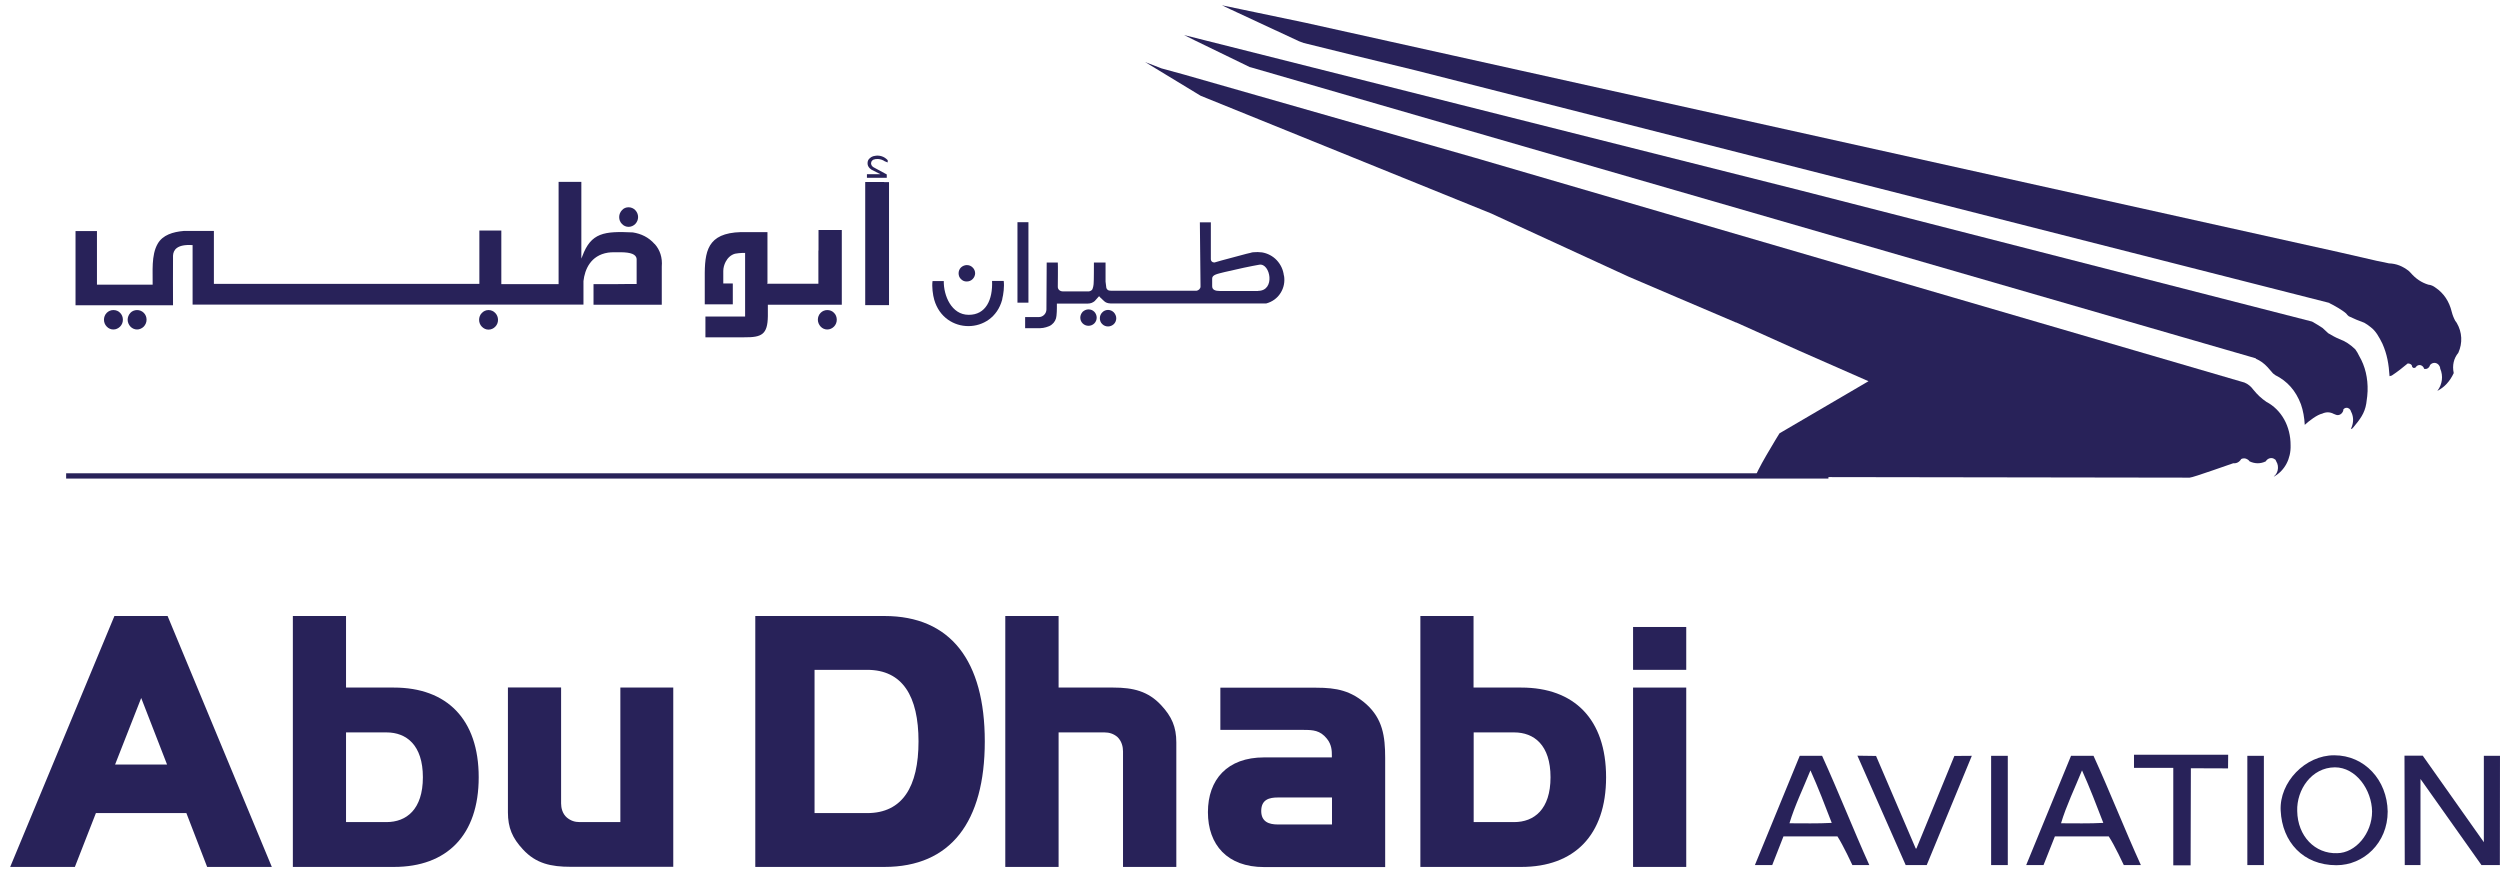 <svg width="189" height="66" viewBox="0 0 189 66" fill="none" xmlns="http://www.w3.org/2000/svg">
<path d="M62.54 23.44C62.35 23.44 62.17 23.52 62.04 23.65C61.9 23.79 61.83 23.98 61.83 24.17C61.83 24.36 61.91 24.55 62.04 24.69C62.17 24.83 62.35 24.91 62.54 24.91C62.73 24.91 62.91 24.83 63.05 24.69C63.19 24.55 63.26 24.36 63.26 24.17C63.26 23.98 63.19 23.78 63.05 23.65C62.92 23.51 62.74 23.44 62.54 23.44Z" fill="#282259"/>
<path d="M49.49 18.45C49.03 17.93 48.47 17.67 47.84 17.57C45.68 17.47 44.68 17.58 44.02 19.38C43.99 19.46 43.95 19.55 43.95 19.55C43.95 19.55 43.95 19.23 43.95 19.08C43.95 17.31 43.95 15.53 43.95 13.75H42.23V18.68C42.23 18.68 42.23 18.95 42.23 19.23V21.22V21.48H40.7H38.38H38.13H37.9V17.43H36.24V21.37V21.46H16.17V17.46H13.89C13.08 17.53 12.3 17.76 11.92 18.43C11.42 19.29 11.56 20.59 11.54 21.44C11.54 21.47 11.54 21.49 11.54 21.52H7.33V17.47H5.71V23.08H13.08V22.88C13.08 22.88 13.07 19.72 13.08 19.49C13.08 19.43 13.08 19.38 13.08 19.33C13.1 18.91 13.36 18.45 14.56 18.53V23.03H34.64H34.65H34.36H34.49H43.91C44.12 23.03 44.11 23.03 44.11 23.03V21.25C44.21 20.37 44.65 19.31 45.96 19.1C46.1 19.08 46.25 19.07 46.4 19.07H46.5C46.5 19.07 46.73 19.07 46.96 19.07C47.68 19.08 48.09 19.22 48.13 19.57V21.47C48.13 21.47 46.64 21.47 46.53 21.48H44.87V23.04H46.54H46.43H49.98H50.03V20.15C50.09 19.47 49.89 18.89 49.5 18.45M61.87 18.95V21.45H58.07L58.02 21.48V17.55H57.92C57.92 17.55 57.18 17.55 56.53 17.55C53.65 17.45 53.3 18.73 53.28 20.62V23.01H55.38H55.4V21.44L55.38 21.43H54.68V20.49C54.68 20.25 54.75 20 54.86 19.79C55.01 19.5 55.25 19.27 55.57 19.18C55.94 19.11 56.33 19.12 56.33 19.12V23.93H53.33V25.5C54.27 25.5 55.2 25.5 56.14 25.5C56.19 25.5 56.23 25.5 56.27 25.5C57.59 25.51 58.03 25.29 58.05 23.9C58.05 23.53 58.05 23.16 58.05 23.16V23.04H63.64V17.39H61.88V18.93L61.87 18.95ZM66.84 13.76H65.41V23.07H67.21V13.77H66.85L66.84 13.76ZM67.02 13.18L66.99 13.16L66.03 12.64C65.92 12.57 65.85 12.46 65.85 12.33C65.85 12.3 65.87 12.27 65.88 12.24V12.21C65.92 12.15 65.97 12.1 66.03 12.07C66.14 12.03 66.26 12.01 66.38 12.02C66.56 12.03 66.74 12.09 66.9 12.2H66.91L67 12.24L67.11 12.28V12.11L67.08 12.08C66.84 11.83 66.49 11.72 66.16 11.78C65.95 11.8 65.77 11.91 65.65 12.08C65.61 12.14 65.6 12.22 65.59 12.28C65.57 12.45 65.63 12.61 65.76 12.73C65.8 12.76 65.84 12.8 65.89 12.83L66.56 13.17H65.54V13.44H67.04V13.18H67.02ZM36.93 23.44C36.74 23.44 36.56 23.52 36.43 23.66C36.29 23.79 36.22 23.99 36.22 24.18C36.22 24.37 36.29 24.56 36.43 24.7C36.57 24.84 36.74 24.92 36.93 24.92C37.12 24.92 37.31 24.84 37.44 24.7C37.58 24.56 37.65 24.38 37.65 24.18C37.65 23.98 37.57 23.79 37.44 23.66C37.31 23.52 37.13 23.44 36.93 23.44ZM47.52 17.15C47.71 17.15 47.89 17.07 48.03 16.93C48.16 16.79 48.24 16.61 48.24 16.41C48.24 16.21 48.16 16.03 48.03 15.89C47.9 15.75 47.71 15.67 47.52 15.67C47.33 15.67 47.15 15.74 47.02 15.89C46.89 16.03 46.81 16.21 46.81 16.41C46.81 16.61 46.88 16.79 47.02 16.93C47.15 17.07 47.33 17.15 47.52 17.15ZM10.36 23.44C10.17 23.44 9.98 23.52 9.86 23.65C9.73 23.79 9.65 23.98 9.65 24.17C9.65 24.36 9.73 24.55 9.86 24.69C9.99 24.83 10.18 24.91 10.36 24.91C10.54 24.91 10.73 24.83 10.87 24.69C11 24.55 11.08 24.37 11.08 24.17C11.08 23.97 11.01 23.79 10.87 23.65C10.73 23.51 10.55 23.44 10.36 23.44ZM8.57 23.44C8.38 23.44 8.2 23.52 8.07 23.65C7.93 23.79 7.86 23.98 7.86 24.17C7.86 24.36 7.93 24.55 8.07 24.69C8.2 24.83 8.38 24.91 8.57 24.91C8.76 24.91 8.94 24.83 9.08 24.69C9.22 24.55 9.29 24.37 9.29 24.17C9.29 23.97 9.22 23.79 9.08 23.65C8.95 23.51 8.77 23.44 8.57 23.44Z" fill="#282259"/>
<path d="M77.76 16.8H76.92V22.88H77.75C77.75 21.45 77.75 18.15 77.75 16.8" fill="#282259"/>
<path d="M82.29 23.39C82.13 23.39 81.97 23.46 81.85 23.57C81.74 23.69 81.67 23.85 81.67 24.01C81.67 24.18 81.73 24.33 81.85 24.45C81.97 24.57 82.13 24.63 82.29 24.63C82.45 24.63 82.61 24.57 82.73 24.45C82.85 24.33 82.91 24.17 82.91 24.01C82.91 23.85 82.84 23.68 82.73 23.57C82.61 23.45 82.46 23.39 82.29 23.39Z" fill="#282259"/>
<path d="M73.09 20.04C72.93 20.04 72.77 20.11 72.65 20.22C72.53 20.34 72.47 20.5 72.47 20.66C72.47 20.83 72.53 20.99 72.65 21.1C72.77 21.22 72.92 21.29 73.09 21.28C73.26 21.28 73.41 21.22 73.53 21.1C73.65 20.98 73.72 20.82 73.72 20.66C73.72 20.5 73.65 20.33 73.53 20.22C73.41 20.1 73.26 20.04 73.09 20.04Z" fill="#282259"/>
<path d="M83.769 23.43C83.609 23.43 83.449 23.49 83.329 23.62C83.209 23.74 83.149 23.89 83.149 24.06C83.149 24.23 83.209 24.39 83.329 24.5C83.449 24.62 83.599 24.68 83.769 24.68C83.939 24.68 84.089 24.61 84.209 24.5C84.329 24.38 84.389 24.22 84.389 24.06C84.389 23.9 84.319 23.74 84.209 23.62C84.089 23.5 83.939 23.43 83.769 23.43Z" fill="#282259"/>
<path d="M75.76 22.67C75.86 22.3 75.79 22.56 75.76 22.65C75.76 22.65 75.76 22.67 75.76 22.68" fill="#282259"/>
<path d="M75.88 21.24H75C75.06 22.66 74.53 23.81 73.23 23.8C71.93 23.8 71.33 22.34 71.35 21.25H70.5C70.44 21.66 70.52 22.3 70.63 22.67C71.4 25.32 75.04 25.31 75.76 22.67C75.76 22.67 75.76 22.67 75.76 22.64C75.86 22.27 75.94 21.65 75.88 21.23" fill="#282259"/>
<path d="M95.11 22H92.24C91.87 22 91.64 21.91 91.64 21.64V21.06C91.64 20.77 92.02 20.71 92.57 20.57C93.49 20.35 94.62 20.11 95.21 20.01C96.04 19.88 96.44 21.99 95.11 21.99M97.06 20.83C97.01 20.39 96.82 19.99 96.52 19.67C96.23 19.36 95.83 19.15 95.41 19.08C95.19 19.05 94.97 19.05 94.75 19.07C94.68 19.07 94.62 19.09 94.56 19.11C94.45 19.13 94.33 19.16 94.22 19.19C93.6 19.35 92.97 19.52 92.35 19.69L91.83 19.84C91.83 19.84 91.79 19.84 91.77 19.84C91.71 19.84 91.65 19.81 91.61 19.77C91.56 19.72 91.54 19.66 91.54 19.6V16.81H90.71L90.76 21.63V21.67C90.76 21.75 90.72 21.82 90.66 21.88C90.61 21.93 90.53 21.97 90.46 21.98H84.08C83.98 21.98 83.88 21.98 83.78 21.94C83.69 21.89 83.63 21.79 83.63 21.69L83.58 21.29V19.85H82.7C82.7 19.95 82.7 21.3 82.68 21.41C82.68 21.53 82.63 21.85 82.54 21.93C82.48 21.98 82.4 22.02 82.33 22.03H80.36C80.14 22.03 79.96 21.89 79.97 21.67C79.97 21.66 79.99 19.94 79.97 19.85H79.13L79.11 23.39C79.11 23.54 79.05 23.69 78.94 23.8C78.83 23.91 78.69 23.97 78.54 23.97H77.5V24.81H78.64C78.79 24.81 78.93 24.78 79.08 24.74C79.16 24.72 79.24 24.69 79.31 24.66C79.38 24.63 79.45 24.59 79.51 24.54C79.72 24.38 79.85 24.14 79.87 23.87C79.89 23.68 79.9 23.48 79.9 23.29V23.09C79.9 23.09 79.9 23 79.9 22.95H82.24H82.25C82.44 22.95 82.62 22.88 82.76 22.76L83.09 22.39L83.21 22.52L83.27 22.57L83.36 22.66C83.5 22.77 83.58 22.97 84.14 22.94C84.31 22.94 84.65 22.94 84.65 22.94H95.37H95.58H95.73C96.18 22.82 96.57 22.54 96.81 22.15C97.06 21.76 97.15 21.29 97.07 20.83" fill="#282259"/>
<path d="M10.67 52.78L8.7 57.8H12.63L10.68 52.78H10.67ZM0.77 65.54L8.65 46.57H12.67L20.55 65.54H15.66L14.09 61.47H7.25L5.66 65.54H0.76H0.77Z" fill="#282259"/>
<path d="M26.16 55.37V62.15H29.22C30.72 62.15 31.97 61.2 31.97 58.76C31.97 56.32 30.72 55.37 29.22 55.37H26.16ZM22.14 65.54V46.57H26.16V51.98H29.78C33.78 51.98 36.19 54.37 36.19 58.76C36.19 63.15 33.78 65.54 29.78 65.54H22.14Z" fill="#282259"/>
<path d="M42.419 60.74C42.419 61.08 42.519 61.52 42.859 61.81C43.149 62.05 43.459 62.15 43.819 62.15H46.899V51.98H50.899V65.53H43.149C41.659 65.53 40.519 65.29 39.529 64.21C38.739 63.36 38.399 62.58 38.399 61.41V51.97H42.419V60.72V60.74Z" fill="#282259"/>
<path d="M61.58 61.47H65.56C68.23 61.47 69.44 59.47 69.44 56.05C69.44 52.63 68.23 50.64 65.56 50.64H61.58V61.47ZM57.1 46.57H66.86C71.87 46.57 74.45 49.96 74.45 56.05C74.45 62.14 71.87 65.54 66.86 65.54H57.1V46.57Z" fill="#282259"/>
<path d="M80.03 55.37V65.54H76V46.57H80.03V51.98H84.17C85.66 51.98 86.8 52.25 87.79 53.32C88.58 54.17 88.93 54.95 88.93 56.13V65.54H84.9V56.81C84.9 56.47 84.81 56.03 84.47 55.71C84.18 55.47 83.86 55.37 83.5 55.37H80.03Z" fill="#282259"/>
<path d="M100.699 62.34V60.29H96.599C95.979 60.29 95.349 60.43 95.349 61.31C95.349 62.14 95.949 62.33 96.599 62.33H100.699V62.34ZM92.259 55.18V51.99H99.509C101.049 51.99 102.139 52.21 103.319 53.26C104.519 54.36 104.719 55.65 104.719 57.29V65.55H95.559C92.789 65.55 91.319 63.87 91.319 61.4C91.319 58.93 92.789 57.26 95.559 57.26H100.689V57.11C100.689 56.8 100.689 56.3 100.309 55.84C99.799 55.21 99.269 55.18 98.529 55.18H92.259Z" fill="#282259"/>
<path d="M111.41 55.37V62.15H114.47C115.97 62.15 117.22 61.2 117.22 58.76C117.22 56.32 115.97 55.37 114.47 55.37H111.41ZM107.38 65.54V46.57H111.4V51.98H115.01C119.01 51.98 121.42 54.37 121.42 58.76C121.42 63.15 119.01 65.54 115.01 65.54H107.37H107.38Z" fill="#282259"/>
<path d="M127.48 65.54H123.46V51.98H127.48V65.54ZM127.48 50.64H123.46V47.4H127.48V50.64Z" fill="#282259"/>
<path d="M135.28 62.24C136.3 62.24 137.43 62.27 138.48 62.21C137.97 60.88 137.45 59.53 136.87 58.24C136.33 59.58 135.68 60.91 135.28 62.25M137.75 57.14C138.99 59.86 140.1 62.69 141.32 65.4H140.04C140.04 65.4 139.34 63.89 138.91 63.23H134.83L133.98 65.4H132.67L136.06 57.14H137.75Z" fill="#282259"/>
<path d="M141.83 57.15L144.83 64.15H144.88L147.75 57.15L149.07 57.14L145.66 65.4H144.07L140.42 57.13L141.83 57.15Z" fill="#282259"/>
<path d="M151.789 57.14H150.529V65.4H151.789V57.14Z" fill="#282259"/>
<path d="M155.81 62.24C156.82 62.24 157.96 62.27 159.01 62.21C158.5 60.88 157.98 59.53 157.4 58.24C156.86 59.58 156.21 60.91 155.81 62.25M158.27 57.14C159.51 59.86 160.62 62.69 161.85 65.4H160.56C160.56 65.4 159.86 63.89 159.42 63.23H155.35L154.49 65.4H153.18L156.57 57.14H158.26H158.27Z" fill="#282259"/>
<path d="M168.45 57.06L168.44 58.09L165.63 58.08L165.61 65.42H164.3V58.05H161.33V57.06H168.45Z" fill="#282259"/>
<path d="M171.149 57.14H169.899V65.4H171.149V57.14Z" fill="#282259"/>
<path d="M173.669 61.31C173.699 63.22 175.019 64.56 176.689 64.5C178.079 64.49 179.329 63.01 179.329 61.35C179.309 59.72 178.119 58.01 176.519 58.01C174.749 58.02 173.619 59.71 173.669 61.31ZM176.629 65.41C174.119 65.41 172.529 63.65 172.419 61.28C172.309 59.14 174.279 57.09 176.469 57.1C178.759 57.1 180.469 58.97 180.509 61.35C180.509 63.74 178.679 65.41 176.639 65.41" fill="#282259"/>
<path d="M187.779 63.67V57.14H188.999L188.989 65.4H187.599L182.989 58.89V65.4H181.799L181.779 57.13H183.159L187.779 63.67Z" fill="#282259"/>
<path d="M176.1 22.9L107.06 5.33L102.29 4.17L98.56 3.25L98.21 3.12L93.46 0.91L93.03 0.71L92.38 0.4L98.69 1.72L176.9 19.08L179.69 19.72L180.24 19.83C180.37 19.86 180.49 19.88 180.6 19.91C181.17 19.93 181.64 20.12 182.11 20.49C182.16 20.53 182.2 20.57 182.24 20.62C182.63 21.07 183.06 21.36 183.58 21.52C183.79 21.54 183.96 21.62 184.13 21.75C184.74 22.16 185.16 22.78 185.35 23.57C185.41 23.81 185.5 24.04 185.62 24.26C185.67 24.31 185.7 24.37 185.74 24.43C186.14 25.12 186.18 25.93 185.85 26.67C185.5 27.09 185.38 27.63 185.5 28.19C185.5 28.19 185.5 28.2 185.5 28.21C185.21 28.83 184.81 29.27 184.25 29.56C184.25 29.55 184.27 29.54 184.28 29.53C184.64 29.05 184.72 28.42 184.48 27.87C184.48 27.75 184.42 27.65 184.34 27.56C184.16 27.38 183.88 27.39 183.71 27.6C183.65 27.82 183.45 27.94 183.26 27.88C183.24 27.79 183.19 27.72 183.12 27.67C182.96 27.54 182.73 27.59 182.62 27.78C182.58 27.8 182.53 27.82 182.49 27.82C182.46 27.82 182.44 27.8 182.42 27.79C182.4 27.77 182.38 27.76 182.36 27.74C182.36 27.63 182.3 27.55 182.2 27.51C182.15 27.49 182.08 27.47 182.02 27.48C181.61 27.82 181.26 28.1 180.82 28.39C180.82 28.39 180.66 28.44 180.65 28.44C180.59 27.53 180.47 26.79 180.11 25.98C179.86 25.48 179.62 25.03 179.22 24.73C179.06 24.6 178.9 24.49 178.74 24.4C178.32 24.25 177.97 24.1 177.57 23.91C177.5 23.86 177.44 23.79 177.37 23.7C177.11 23.46 176.43 23.07 176.11 22.92" fill="#282259"/>
<path d="M170.54 27.09L104.219 7.89L94.529 5.08H94.499L90.279 3.03L89.519 2.65L136.099 14.39L174.79 24.31C175.07 24.47 175.309 24.61 175.579 24.79C175.729 24.93 175.87 25.06 176.01 25.19C176.3 25.36 176.539 25.5 176.849 25.63C177.299 25.79 177.69 26.05 178.06 26.41C178.17 26.56 178.27 26.73 178.359 26.92C178.809 27.69 179.02 28.58 178.99 29.57C178.99 29.69 178.95 30.16 178.89 30.51C178.77 31.25 178.41 31.71 177.92 32.3C177.83 32.41 177.81 32.42 177.76 32.42H177.729C177.779 32.33 177.809 32.22 177.839 32.13C177.939 31.78 177.9 31.42 177.74 31.12C177.7 30.94 177.55 30.82 177.39 30.83C177.29 30.83 177.2 30.89 177.15 30.97V31.05C177.06 31.31 176.809 31.45 176.579 31.35C176.549 31.34 176.54 31.33 176.51 31.32C176.49 31.32 176.479 31.31 176.449 31.3C176.159 31.14 175.86 31.13 175.56 31.27C175.18 31.35 174.57 31.81 174.24 32.12C174.21 31.58 174.119 31.04 173.949 30.56C173.559 29.53 172.92 28.81 172.01 28.36C171.96 28.32 171.92 28.29 171.87 28.25C171.86 28.25 171.849 28.25 171.849 28.24C171.699 28.07 171.56 27.92 171.43 27.76C171.16 27.47 170.89 27.27 170.54 27.12" fill="#282259"/>
<path d="M131.239 24.38L126.849 22.51L123.129 20.92L113.149 16.33L112.739 16.14L90.769 7.24L86.569 4.69L87.809 5.17L89.489 5.63L111.549 11.94L169.679 28.92C169.949 29.03 170.179 29.22 170.359 29.47C170.659 29.84 170.959 30.12 171.339 30.38C172.479 30.98 173.179 32.23 173.169 33.68C173.199 34.67 172.729 35.57 171.929 36.02C171.919 36.02 171.899 36.02 171.899 36.02C172.039 35.91 172.139 35.76 172.189 35.57C172.249 35.33 172.209 35.08 172.089 34.89C172.069 34.84 172.049 34.8 172.029 34.76C172.009 34.75 171.989 34.73 171.969 34.72C171.749 34.55 171.439 34.63 171.289 34.88C170.899 35.07 170.479 35.07 170.069 34.88C170.029 34.81 169.969 34.77 169.909 34.73C169.759 34.63 169.579 34.63 169.439 34.7C169.299 34.93 169.079 35.05 168.839 35.02C168.799 35.02 165.789 36.11 165.539 36.11L132.759 36.06C132.489 36.06 134.529 32.76 134.529 32.76L141.259 28.82L136.049 26.53L131.239 24.37V24.38Z" fill="#282259"/>
<path d="M138.23 35.78H5V36.18H138.23V35.78Z" fill="#282259"/>
</svg>

